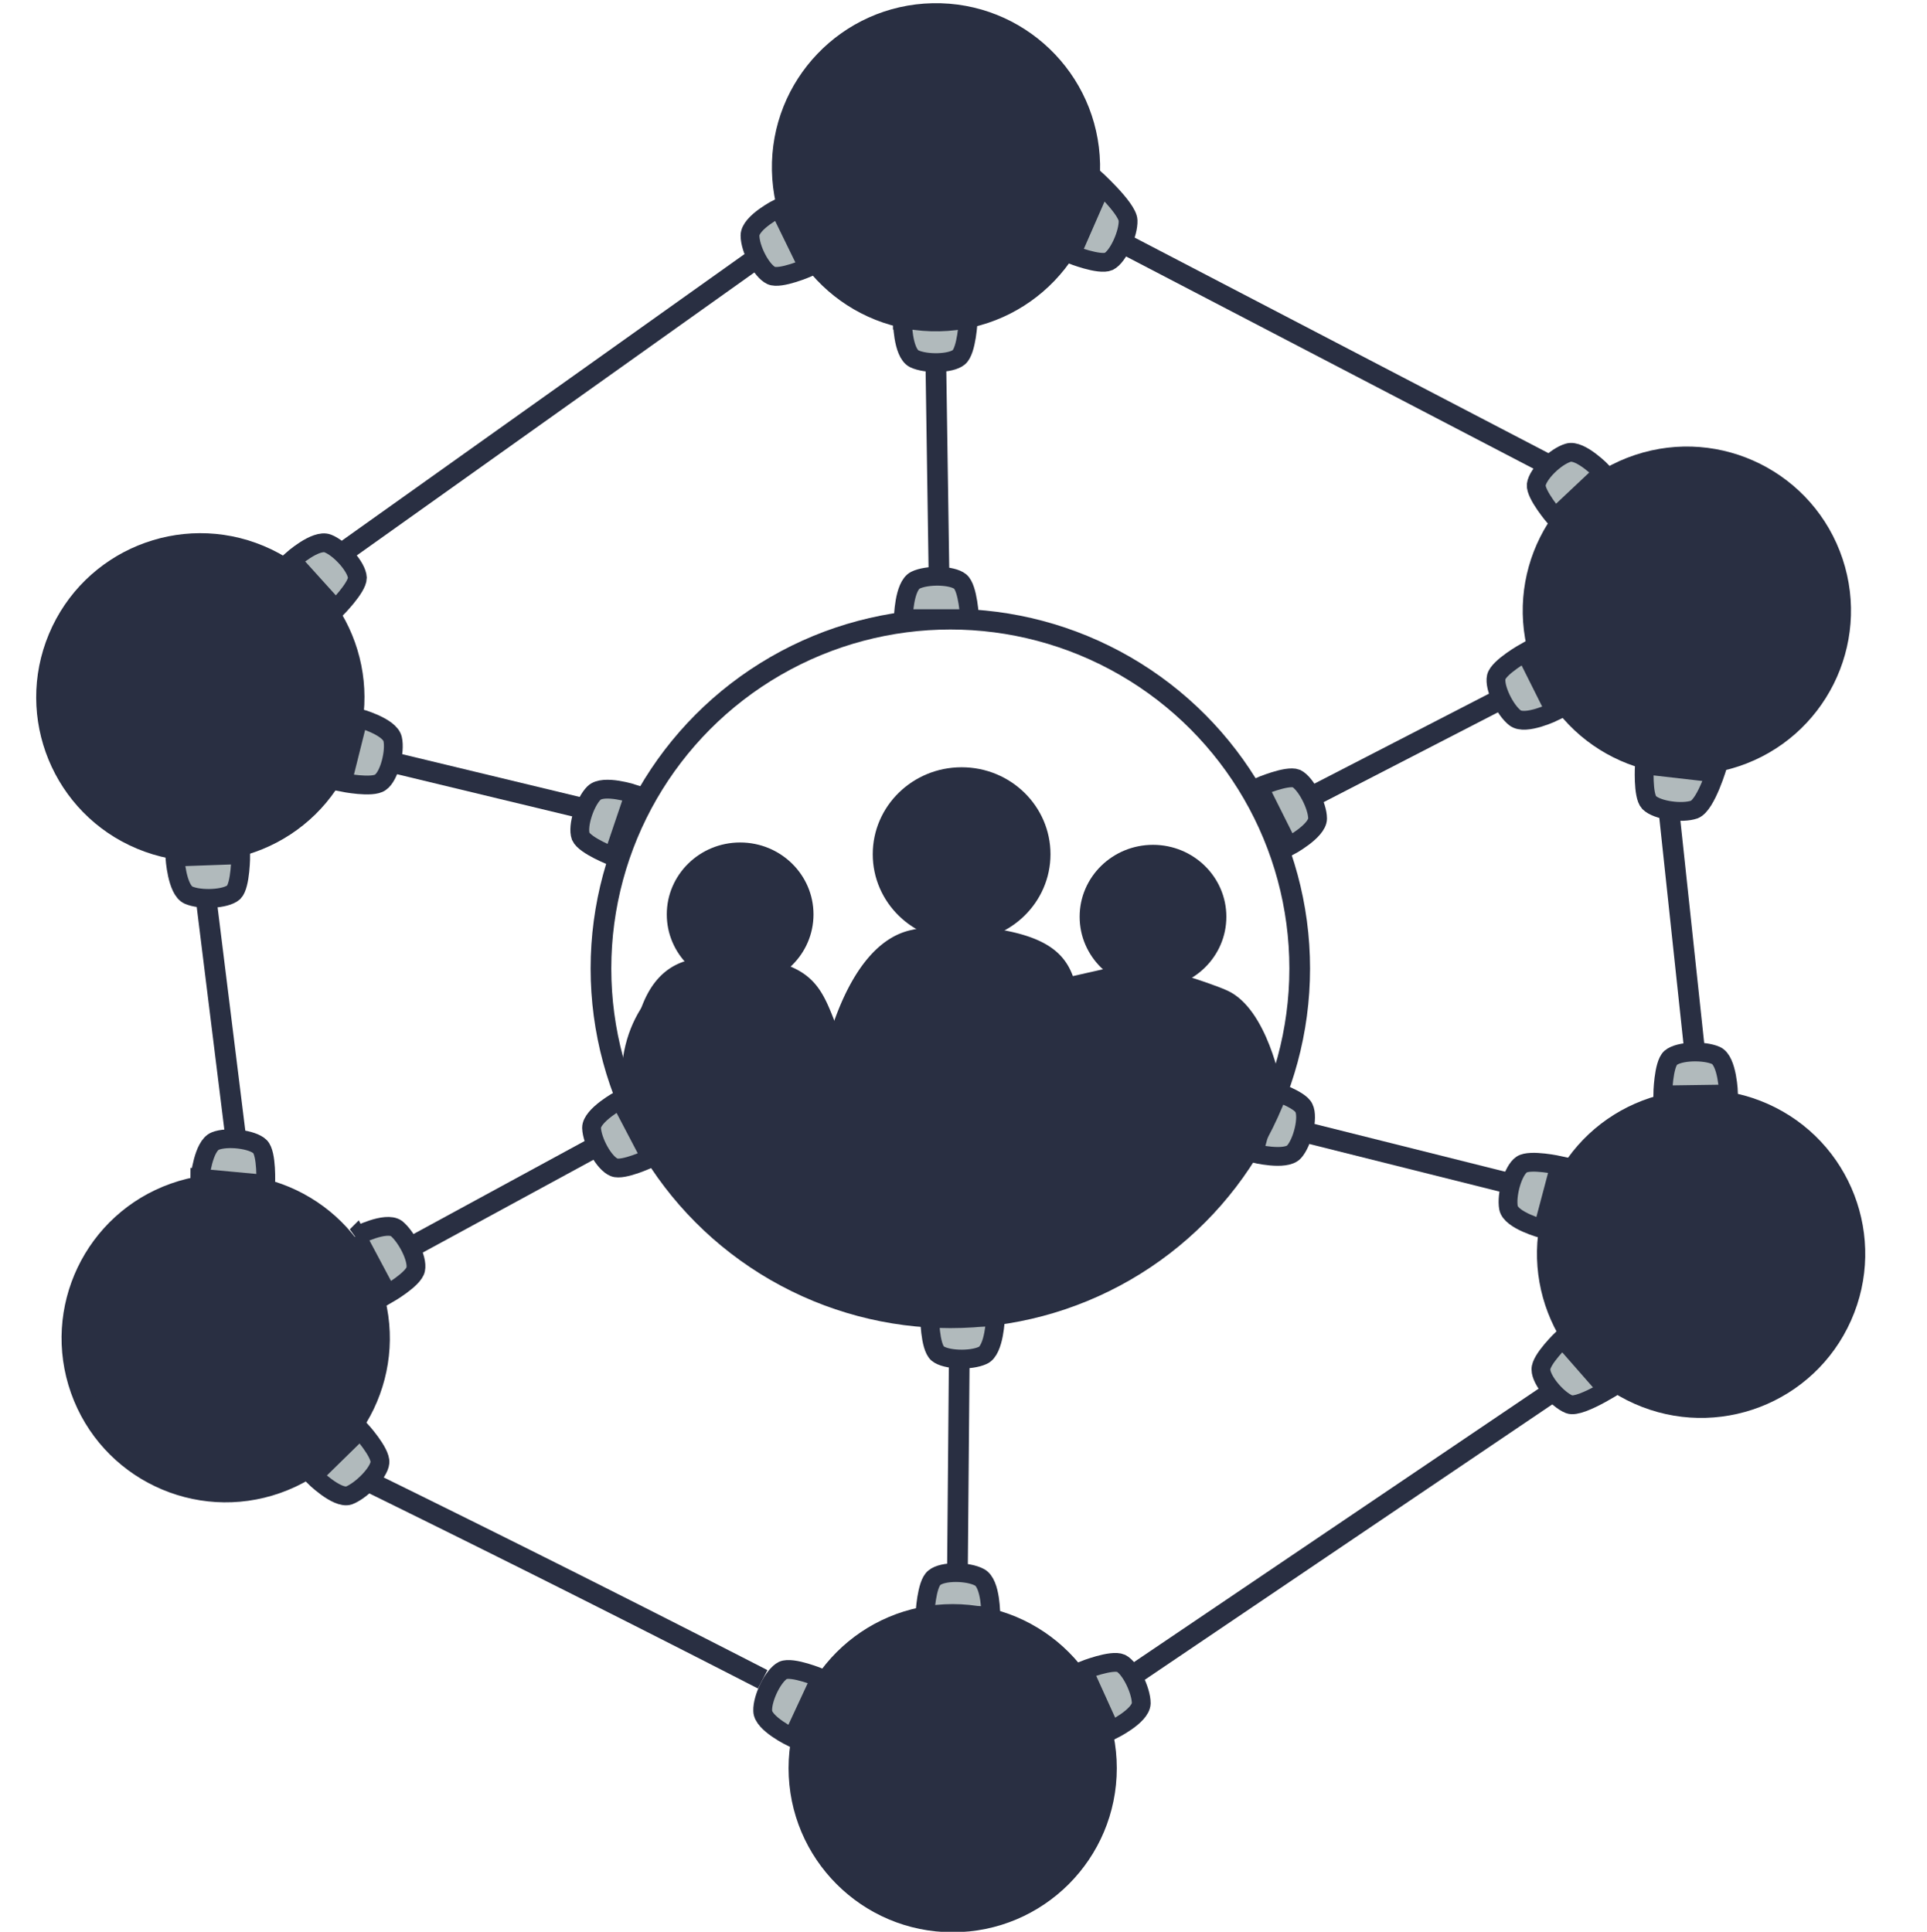 <?xml version="1.0" encoding="UTF-8" standalone="no"?>
<svg
   viewBox="0 0 409.8 410.9"
   xml:space="preserve"
   version="1.1"
   id="svg21"
   sodipodi:docname="logo_simple.svg"
   inkscape:version="1.3.2 (091e20e, 2023-11-25)"
   xmlns:inkscape="http://www.inkscape.org/namespaces/inkscape"
   xmlns:sodipodi="http://sodipodi.sourceforge.net/DTD/sodipodi-0.dtd"
   xmlns="http://www.w3.org/2000/svg"
   xmlns:svg="http://www.w3.org/2000/svg"><defs
   id="defs21" /><sodipodi:namedview
   id="namedview21"
   pagecolor="#ffffff"
   bordercolor="#000000"
   borderopacity="0.25"
   inkscape:showpageshadow="2"
   inkscape:pageopacity="0.0"
   inkscape:pagecheckerboard="0"
   inkscape:deskcolor="#d1d1d1"
   inkscape:zoom="0.574349"
   inkscape:cx="204.57945"
   inkscape:cy="205.45"
   inkscape:window-width="1312"
   inkscape:window-height="449"
   inkscape:window-x="0"
   inkscape:window-y="25"
   inkscape:window-maximized="0"
   inkscape:current-layer="g21" />
    <g
   transform="translate(342.2 585.5)"
   id="g21">
        <path
   d="m-11.5-434.2-6.3-12.6s-5.7 3.2-6.2 5.3c-.5 2.2 1.8 7 4 8.7s8.5-1.4 8.5-1.4zm-56.7 28.7-6.3-12.6s6-2.6 8-1.8c2 1 4.5 5.8 4.5 8.5s-6.2 6-6.2 6z"
   fill="#b1babc"
   stroke="#292f42"
   stroke-width="4"
   id="path1" />
        <path
   d="m-22.6-437-41.7 21.5"
   fill="#b1babc"
   stroke="#292f42"
   stroke-width="4.4"
   id="path2" />
        <path
   d="m-14.1-324 3.6-13.6s-6.3-1.4-8.1-.2c-1.9 1.3-3.3 6.5-2.8 9.2s7.3 4.5 7.3 4.5zm-61.5-16.2 3.7-13.5s6.2 2 7 3.9c1 2-.3 7.3-2.1 9.3s-8.6.3-8.6.3z"
   fill="#b1babc"
   stroke="#292f42"
   stroke-width="4"
   id="path3" />
        <path
   d="M-20.5-333.6-66-345"
   fill="#b1babc"
   stroke="#292f42"
   stroke-width="4.4"
   id="path4" />
        <path
   d="m-130.5-305.3-14-.3s0 6.5 1.7 8c1.7 1.4 7 1.6 9.6.4 2.5-1.1 2.7-8.1 2.7-8.1zm-1 63.5-14-.3s.3-6.5 2-7.8c1.8-1.5 7.2-1.4 9.6-.1 2.5 1.3 2.4 8.2 2.4 8.2zm25.5 24.4-5.8-12.8s6-2.4 8-1.5c2 1 4.3 5.8 4.3 8.5-.1 2.8-6.4 5.8-6.4 5.8zm-67.6 1.5 5.9-12.7s-6-2.5-8-1.6c-2 1-4.4 5.8-4.3 8.6 0 2.7 6.3 5.7 6.3 5.7z"
   fill="#b1babc"
   stroke="#292f42"
   stroke-width="4"
   id="path5" />
        <path
   d="m-138.2-296.8-.4 47"
   fill="#b1babc"
   stroke="#292f42"
   stroke-width="4.4"
   id="path6" />
        <circle
   cx="-140.1"
   cy="-379.5"
   r="74.3"
   fill="#fbfeff"
   stroke="#292f42"
   stroke-width="4.4"
   id="circle6"
   style="fill:none" />
        <ellipse
   cx="-97"
   cy="-390.5"
   rx="15.6"
   ry="15.3"
   fill="#292f42"
   id="ellipse6" />
        <ellipse
   cx="-137.7"
   cy="-403.8"
   rx="18.9"
   ry="18.5"
   fill="#292f42"
   id="ellipse7" />
        <ellipse
   cx="-184.8"
   cy="-391"
   rx="15.6"
   ry="15.3"
   fill="#292f42"
   id="ellipse8" />
        <path
   d="M-208.6-353.4c.7-10 1.4-25.4 13.4-28 7.3-1.2 11.7-.8 15.9 0 13.1 2.5 12.4 9.4 17.6 20.4a121 121 0 0 1 4.3 23.3c-24.8-2.9-34.8.4-51.2-15.7"
   fill="#292f42"
   id="path8" />
        <path
   d="M-169.3-346.7c.8-12.1 6.5-38 21-41a45 45 0 0 1 19.2 0c16 2.9 16.6 10.3 16.5 25-.2 6.7 0 26.4 0 26.4-30-3.6-36.9 9-56.7-10.4"
   fill="#292f42"
   id="path9" />
        <path
   d="M-210-352.7s8.4 18.7 10.4 20 9.7 9.2 10.8 9.9l25.7 13 26.2 4.1 26-5 24-17.2 17.2-26.5s-2.9-16.5-11.5-20.4c-4.4-2-18.3-6.2-19.8-6-1.6.2-81.9 18.8-81.9 18.8l-16-16.2s-12.6 7.2-11 25.5"
   fill="#292f42"
   id="path10" />
        <circle
   cx="-139.6"
   cy="-209.4"
   r="32.7"
   fill="#292f42"
   stroke="#292f42"
   stroke-width="4.4"
   id="circle10" />
        <path
   d="m25.4-352.8-14 .2s.1-6.5 1.7-7.9c1.8-1.5 7.1-1.6 9.6-.5s2.7 8.2 2.7 8.2zm-26 62.6-9.3-10.6s-4.7 4.5-4.6 6.6c0 2.3 3.5 6.4 6 7.4s11.8-5.3 11.8-5.3z"
   fill="#b1babc"
   stroke="#292f42"
   stroke-width="4"
   id="path11" />
        <circle
   transform="rotate(-66)"
   cx="299.2"
   cy="-111.8"
   r="32.7"
   fill="#292f42"
   stroke="#292f42"
   stroke-width="4.4"
   id="circle11" />
        <path
   d="m-1.3-485-10.2 9.6s-4.2-4.9-4-7c.3-2.3 4.1-6 6.8-6.8 2.6-.8 7.4 4.2 7.4 4.2zm22.8 63.8-14-1.6s-.4 6.5 1 8c1.7 1.7 7 2.4 9.6 1.5 2.6-1 5.1-9.7 5.1-9.7z"
   fill="#b1babc"
   stroke="#292f42"
   stroke-width="4"
   id="path12" />
        <circle
   transform="rotate(251.6)"
   cx="427.1"
   cy="159.5"
   r="32.7"
   fill="#292f42"
   stroke="#292f42"
   stroke-width="4.4"
   id="circle12" />
        <path
   d="m-266.4-322.6 6.6 12.4s5.6-3.2 6-5.3c.5-2.3-2-7-4.1-8.7-2.3-1.6-8.5 1.6-8.5 1.6zm56.1-29 6.5 12.4s-5.9 2.8-7.8 2c-2.2-.9-4.7-5.6-4.8-8.4 0-2.7 6.1-6 6.1-6z"
   fill="#b1babc"
   stroke="#292f42"
   stroke-width="4"
   id="path13" />
        <path
   d="m-255.2-320 41.2-22.4"
   fill="#b1babc"
   stroke="#292f42"
   stroke-width="4.4"
   id="path14" />
        <path
   d="m-266-432.7-3.4 13.6s6.4 1.3 8.1 0c1.9-1.3 3.2-6.6 2.6-9.2-.6-2.7-7.3-4.5-7.3-4.5zm58.7 16.1-4.5 13.3s-6-2.3-6.9-4.3c-.8-2.2.9-7.3 2.8-9.2 2-2 8.6.2 8.6.2z"
   fill="#b1babc"
   stroke="#292f42"
   stroke-width="4"
   id="path15" />
        <path
   d="m-259.5-423.5 41.5 10"
   fill="#b1babc"
   stroke="#292f42"
   stroke-width="4.4"
   id="path16" />
        <path
   d="M-150-453.9h14s-.3-6.5-2-7.9-7-1.5-9.5-.3-2.6 8.2-2.6 8.2zm-.3-63.5h14s-.3 6.5-2 7.9-7 1.5-9.5.3c-2.5-1.3-2.5-8.3-2.5-8.3zm-26.2-23.9 6.2 12.7s-6 2.6-7.9 1.7c-2.1-1-4.5-5.7-4.5-8.5s6.2-5.9 6.2-5.9zm67.7-2.9-5.6 12.8s6 2.4 8 1.5c2-1 4.2-6 4.1-8.7s-7.6-9.4-7.6-9.4z"
   fill="#b1babc"
   stroke="#292f42"
   stroke-width="4"
   id="path17" />
        <path
   d="m-142.5-462.5-.7-47"
   fill="#b1babc"
   stroke="#292f42"
   stroke-width="4.4"
   id="path18" />
        <circle
   transform="rotate(178.8)"
   cx="131.6"
   cy="552.8"
   r="32.7"
   fill="#292f42"
   stroke="#292f42"
   stroke-width="4.4"
   id="circle18" />
        <path
   d="m-305-403.2 14-.5s0 6.5-1.5 8c-1.7 1.5-7.1 1.7-9.6.6s-2.9-8-2.9-8zm24.8-63.1 9.4 10.4s4.6-4.6 4.6-6.7c-.1-2.3-3.7-6.3-6.3-7.3s-7.7 3.6-7.7 3.6z"
   fill="#b1babc"
   stroke="#292f42"
   stroke-width="4"
   id="path19" />
        <circle
   transform="rotate(112.7)"
   cx="-287.7"
   cy="445.1"
   r="32.7"
   fill="#292f42"
   stroke="#292f42"
   stroke-width="4.4"
   id="circle19" />
        <path
   d="m-275.6-271.6 10-9.8s4.4 4.8 4.2 7-4 6-6.6 7c-2.6.8-7.6-4.2-7.6-4.2zm-24.1-63.3 14 1.3s.3-6.5-1.2-8c-1.6-1.6-7-2.2-9.5-1.2-2.6 1-3.3 8-3.3 8z"
   fill="#b1babc"
   stroke="#292f42"
   stroke-width="4"
   id="path20" />
        <circle
   transform="rotate(70.5)"
   cx="-381.8"
   cy="176.9"
   r="32.7"
   fill="#292f42"
   stroke="#292f42"
   stroke-width="4.4"
   id="circle20" />
        <path
   d="m-298.3-393.8 6.2 50m22.6-124 87.8-62.5m77.3-4 90.6 47.2m26.6 74.8 5.4 50.5m-119.4 132.6 89.8-60.7M-180-228.3a5170 5170 0 0 0-84.7-42.5"
   fill="none"
   stroke="#292f42"
   stroke-width="4.4"
   id="path21" />
    </g>
</svg>
